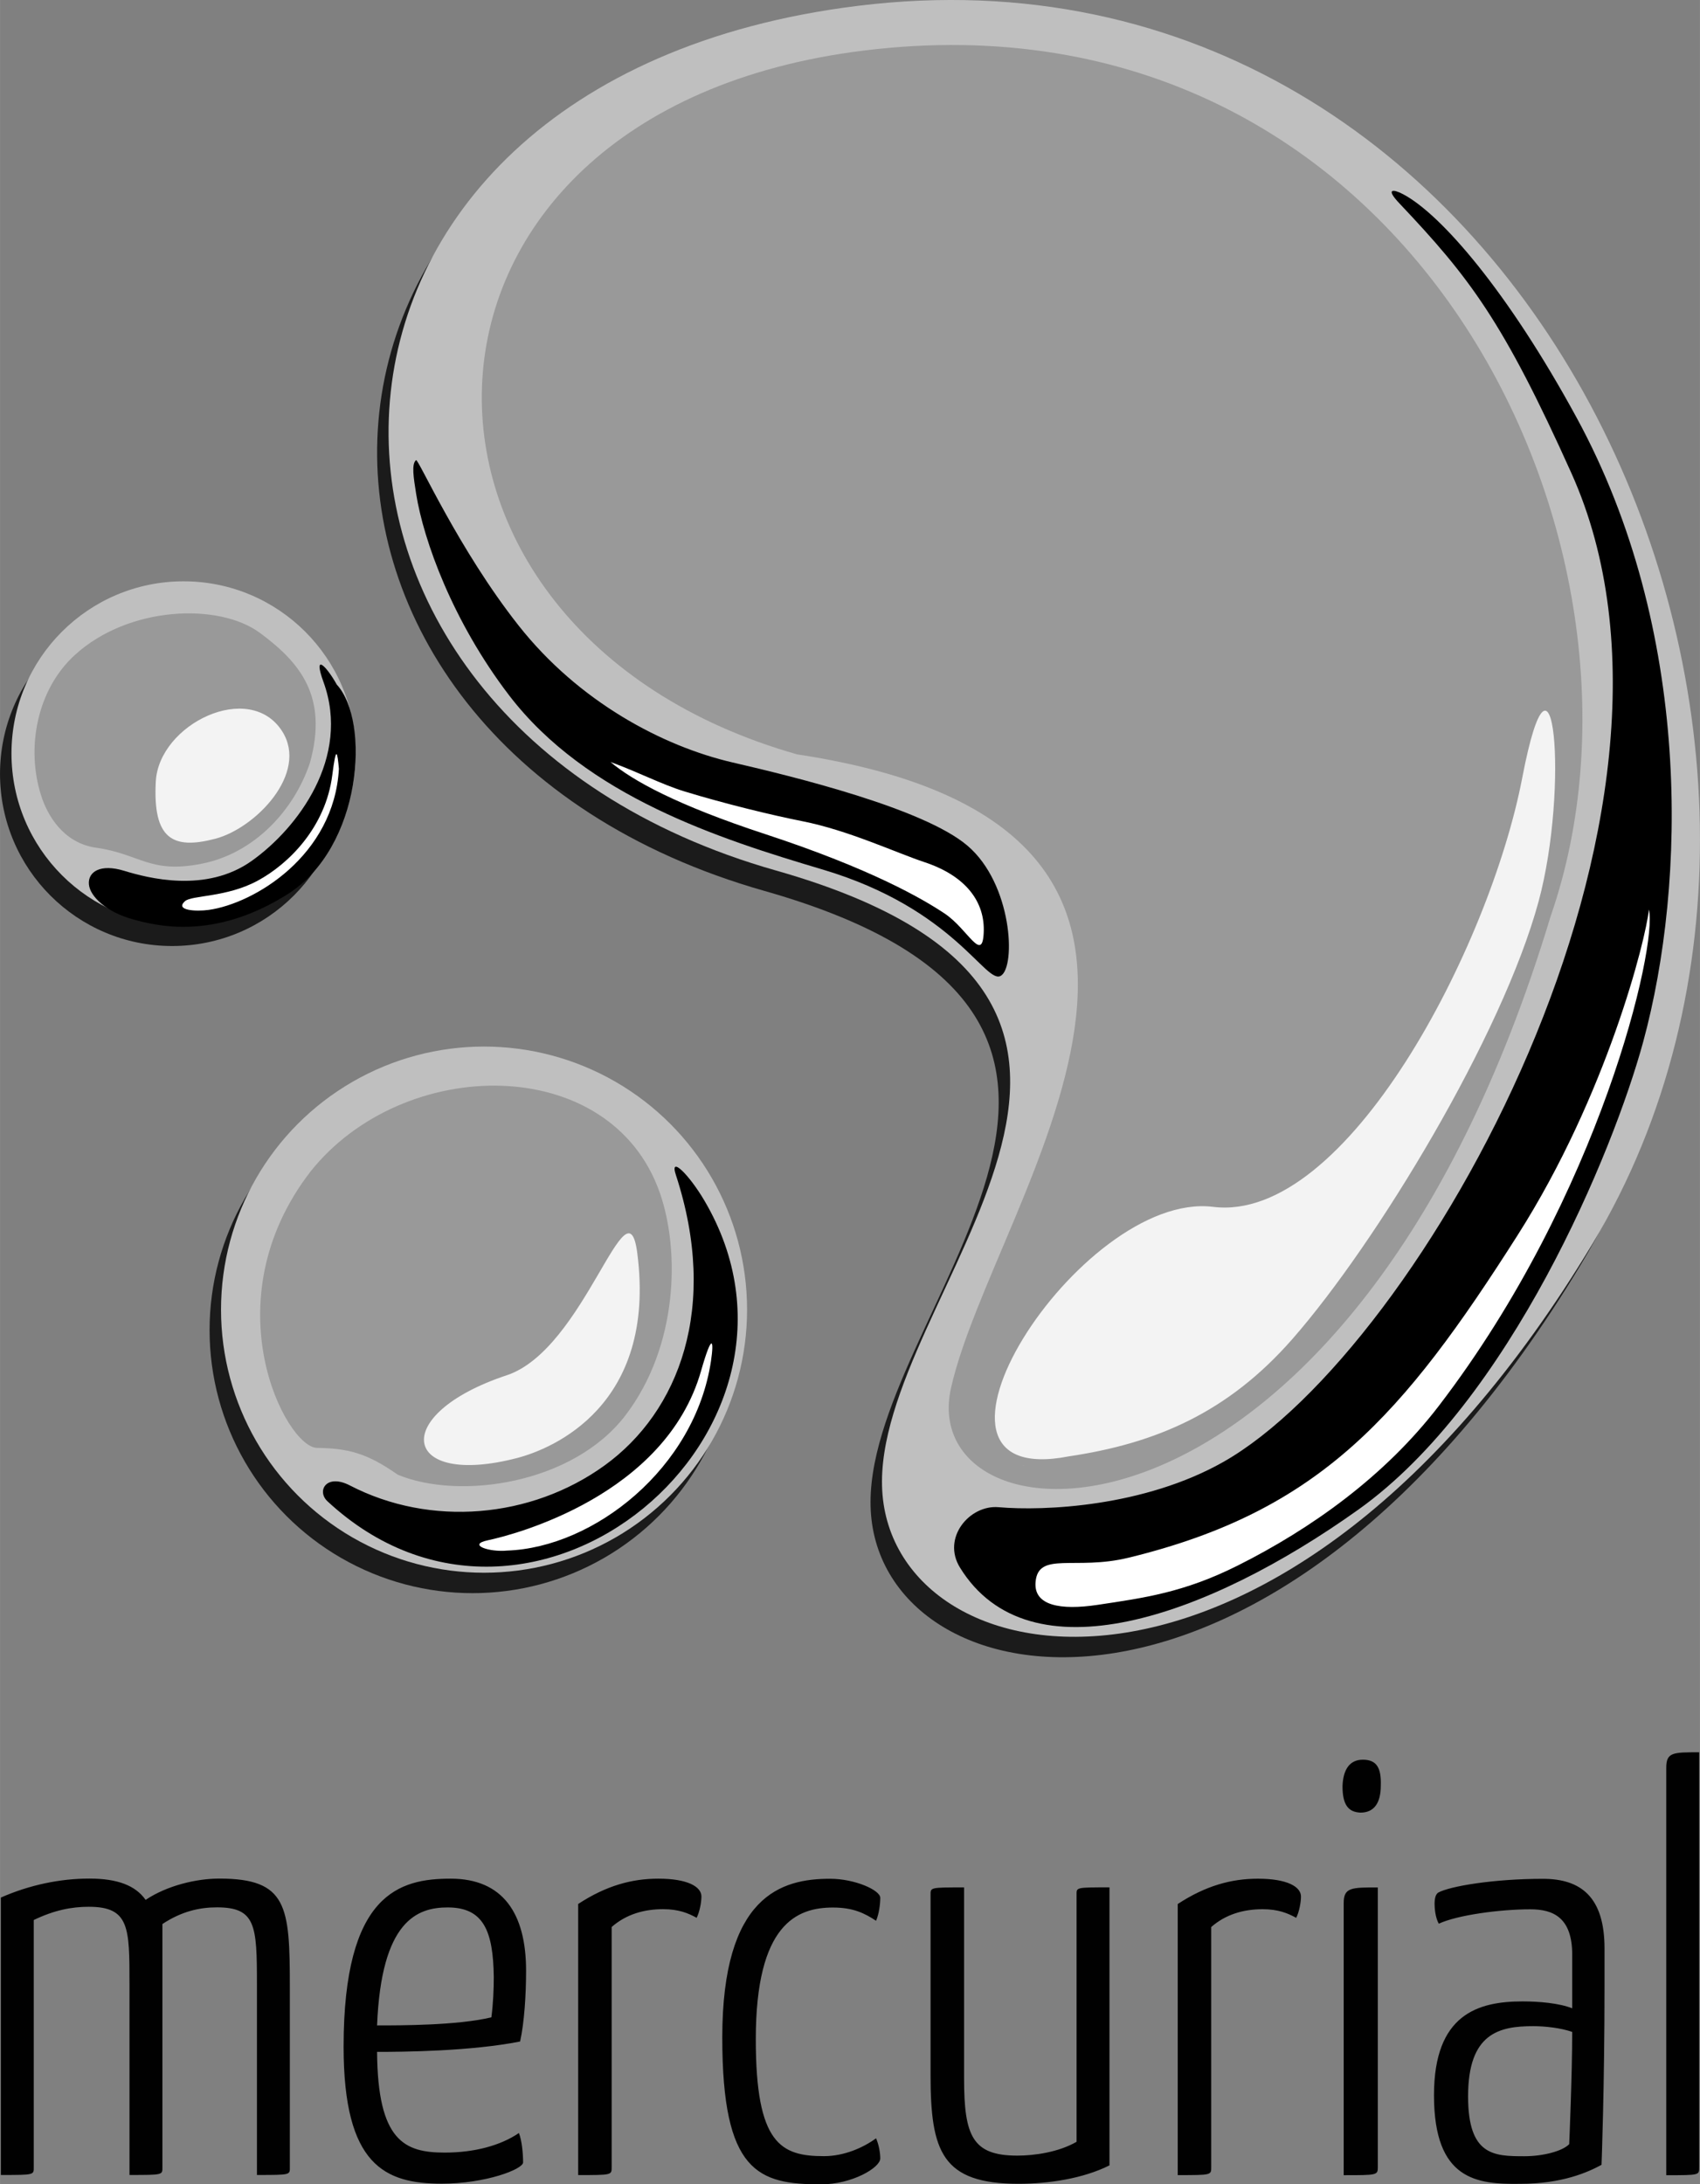 <?xml version="1.0" encoding="UTF-8" standalone="no"?>
<svg xmlns:rdf="http://www.w3.org/1999/02/22-rdf-syntax-ns#" xmlns="http://www.w3.org/2000/svg" height="106.58" viewBox="0 0 82.974 106.583" width="82.974" version="1.1" xmlns:cc="http://creativecommons.org/ns#" xmlns:xlink="http://www.w3.org/1999/xlink" xmlns:dc="http://purl.org/dc/elements/1.1/">
	<rect x="0" y="0" width="82.974" height="106.583" fill="#808080" stroke="none"/>
	<title>Mercurial</title>
	<defs>
		<g id="a">
			<path d="m85.685 67.399c14.785-24.584-3.123-64.455-35.867-60.404-29.585 3.657-30.061 34.797-3.988 42.194 22.563 6.408 4.661 20.72 5.184 30.25 0.526 9.529 19.616 12.986 34.671-12.04"/>
			<circle cy="70.617" cx="31.579" r="12.838"/>
			<circle cy="43.476" cx="16.913" r="8.4"/>
		</g>
	</defs>
	<use xlink:href="#a" transform="translate(-8.513 -5.712)" height="100%" width="100%" y="0" x="0" fill="#1b1b1b"/>
	<use xlink:href="#a" transform="translate(-7.954 -6.709)" height="100%" width="100%" y="0" x="0" fill="#bfbfbf"/>
	<path d="m46.854 76.493c-0.896-1.454 0.474-3.068 1.883-2.945 2.242 0.196 7.123-0.027 10.975-2.21 9.622-5.455 24.431-31.702 16.983-48.257-3.334-7.41-4.958-9.532-8.392-13.157-0.7-0.739-0.298-0.699 0.176-0.449 1.857 0.974 5.12 4.749 8.467 10.893 5.655 10.38 5.362 22.72 3.259 30.461-1.465 5.385-6.512 17.568-13.902 22.835-7.406 5.279-16.073 8.307-19.449 2.829m-6.705-34.063c-5.041-1.496-11.54-3.58-15.299-8.497-2.772-3.626-4.178-7.582-4.538-9.826-0.127-0.801-0.236-1.468-0.005-1.653 0.106-0.085 2.069 4.351 5.003 8.069 2.933 3.719 7.033 5.894 10.449 6.684 3.038 0.702 9.331 2.246 11.46 4.059 2.189 1.865 2.372 5.893 1.635 6.348-0.743 0.457-2.249-3.268-8.705-5.184m-24.165 30.831c9.983 9.25 25.009-3.456 18.393-14.68-0.743-1.26-1.708-2.219-1.391-1.254 2.115 6.454 0.161 11.559-3.485 14.189-3.575 2.58-8.488 3.011-12.422 0.972-1.155-0.599-1.634 0.274-1.095 0.773m-11.646-30.108c0.052 0.594 0.864 1.356 2.141 1.706 1.097 0.301 3.925 1.069 7.558-1.224 3.632-2.292 4.051-8.425 2.4-10.229-0.511-0.914-1.176-1.579-0.647-0.121 1.336 3.682-1.26 7.126-3.499 8.721-2.237 1.595-5.076 0.84-6.235 0.487-1.158-0.354-1.77 0.047-1.718 0.66"/>
	<path fill="#fff" d="m50.544 77.203c-0.097 1.154 1.228 1.38 3.012 1.113 2.287-0.343 4.221-0.6 6.853-1.919 3.567-1.788 7.177-4.345 9.82-7.795 7.889-10.292 10.682-22.469 10.252-24.22-0.144 1.446-2.048 9.04-6.403 15.885-5.594 8.794-9.65 13.477-19.004 15.748-2.604 0.632-4.402-0.331-4.53 1.188m-20.747-40.02c1.065 0.904 3.248 2.108 7.543 3.517 5.188 1.701 7.714 3.176 8.772 3.882 1.121 0.751 1.831 2.426 1.901 0.938 0.074-1.489-0.844-2.769-2.892-3.449-1.386-0.46-3.717-1.555-5.952-1.996-1.436-0.284-3.772-0.846-5.775-1.46-1.098-0.337-2.217-0.928-3.597-1.432m-5.98 37.978c1.271-0.267 8.664-2.182 10.4-8.262 0.541-1.896 0.638-1.515 0.485-0.488-0.78 5.243-5.735 9.11-9.952 9.254-0.856 0.088-1.979-0.285-0.933-0.504m-14.791-31.184c0.333-0.3 2.019-0.177 3.541-0.996 1.521-0.818 3.328-2.611 3.651-5.16 0.19-1.497 0.247-1.121 0.323-0.306-0.236 4.237-4.133 6.578-6.361 6.887-0.602 0.083-1.66 0.032-1.154-0.425"/>
	<path fill="#999" d="m75.683 44.719c6.295-18.145-6.878-45.548-33.529-42.251-24.08 2.977-24.469 28.322-3.247 34.344 24.039 3.639 9.564 21.773 7.511 30.918-1.841 8.197 19.426 9.546 29.265-23.011m-60.216 25.934c1.507 0.026 2.419 0.238 3.946 1.309 3.018 1.254 8.566 0.46 11.127-2.913 2.562-3.372 2.646-8.019 1.67-10.827-2.387-6.871-12.531-6.75-17.062-1.045-4.902 6.371-1.189 13.451 0.319 13.476m-13.465-31.844c0.3 0.947 1.068 2.328 2.69 2.558 2.165 0.307 2.608 1.286 5.165 0.778s4.495-2.603 5.27-4.921c0.888-3.207-0.441-4.862-2.442-6.341-2.001-1.478-6.402-1.319-9.029 1.075-1.867 1.701-2.386 4.547-1.654 6.851"/>
	<path fill="#f3f3f3" d="m59.211 58.892c-6.512-0.805-15.883 13.898-7.047 12.176 8.835-1.721-8.836 1.722 0 0 4.247-0.63 7.766-2.13 10.915-5.725 4.107-4.687 10.242-14.81 12.017-21.351 1.494-5.515 0.743-14.06-0.798-6.032-1.58 8.24-8.574 21.738-15.087 20.932m-33.954 12.251c1.677-0.439 6.812-2.528 5.847-9.994-0.488-3.781-2.55 4.693-6.37 5.961-5.786 1.92-5.136 5.515 0.523 4.033m-14.752-30.213c1.965-0.514 4.563-3.191 3.273-5.235-1.591-2.518-6.025-0.363-6.175 2.441-0.15 2.805 0.82 3.339 2.902 2.794"/>
	<path fill="#010101" d="m0.039 92.598c1.402-0.618 2.892-0.927 4.323-0.927 1.373 0 2.249 0.337 2.745 1.039 1.051-0.702 2.483-1.039 3.593-1.039 3.33 0 3.446 1.348 3.446 5.308v8.762c0 0.393 0.059 0.393-1.606 0.393v-9.324c0-2.864-0.059-3.735-1.956-3.735-0.847 0-1.724 0.196-2.658 0.814v11.852c0 0.393 0.059 0.393-1.607 0.393v-9.324c0-2.752 0-3.763-1.986-3.763-0.847 0-1.694 0.168-2.687 0.646v12.048c0 0.393 0.058 0.393-1.606 0.393v-13.532m21.957-0.927c-2.482 0-5.227 0.702-5.227 8.201 0 5.785 2.014 6.683 4.79 6.683 2.131 0 3.971-0.702 3.971-1.039 0-0.421-0.058-1.067-0.204-1.433-0.906 0.618-2.191 0.955-3.622 0.955-1.957 0-3.271-0.561-3.301-4.914 1.286 0 4.558-0.028 6.981-0.506 0.205-0.927 0.292-2.275 0.292-3.454 0-2.808-1.139-4.493-3.68-4.493m-0.146 1.404c1.753 0 2.22 1.151 2.249 3.398 0 0.589-0.029 1.291-0.117 1.965-1.636 0.394-4.411 0.394-5.579 0.394 0.205-5.111 1.957-5.757 3.447-5.757m6.368-0.168c1.372-0.899 2.628-1.236 3.913-1.236 1.431 0 2.103 0.393 2.103 0.871 0 0.281-0.088 0.758-0.234 1.039-0.409-0.225-0.875-0.421-1.636-0.421-0.934 0-1.81 0.252-2.511 0.87v11.711c0 0.394 0.029 0.394-1.635 0.394v-13.223m14.745-0.309c0-0.366-1.226-0.927-2.453-0.927-2.367 0-5.258 0.814-5.258 7.751 0 6.571 1.753 7.161 4.819 7.161 1.518 0 2.892-0.814 2.892-1.263 0-0.253-0.058-0.647-0.205-0.984-0.614 0.449-1.548 0.871-2.541 0.871-2.102 0-3.329-0.589-3.329-5.701 0-5.645 2.015-6.431 3.767-6.431 0.993 0 1.548 0.281 2.103 0.646 0.147-0.337 0.205-0.814 0.205-1.123m11.188 13.059c-1.286 0.646-2.979 0.899-4.439 0.899-3.739 0-4.294-1.572-4.294-5.308v-8.79c0-0.365-0.029-0.365 1.636-0.365v9.324c0 2.809 0.409 3.764 2.599 3.764 0.847 0 2.015-0.169 2.892-0.674v-12.051c0-0.365-0.059-0.365 1.606-0.365v13.563m3.331-12.75c1.372-0.899 2.628-1.236 3.913-1.236 1.431 0 2.103 0.393 2.103 0.871 0 0.281-0.088 0.758-0.234 1.039-0.409-0.225-0.876-0.421-1.636-0.421-0.934 0-1.81 0.252-2.511 0.87v11.711c0 0.394 0.029 0.394-1.635 0.394v-13.223m9.766-0.815c-1.286 0-1.665 0-1.665 0.759v13.283c1.636 0 1.665 0 1.665-0.393v-13.648m-1.723-4.942c0 0.927 0.292 1.263 0.875 1.291 0.672 0 0.994-0.477 0.994-1.32 0.029-0.87-0.205-1.263-0.877-1.263-0.642 0-0.963 0.477-0.992 1.292m4.494 5.757c0-0.309 0.058-0.478 0.175-0.562 0.555-0.309 2.688-0.674 5.112-0.674 1.84 0 3.008 0.871 3.008 3.398v1.825c0 4.999-0.146 8.734-0.146 8.734-0.672 0.365-1.928 0.927-3.973 0.927-2.103 0.028-4.205-0.168-4.205-4.325 0-3.959 2.161-4.577 4.322-4.577 0.818 0 1.782 0.084 2.425 0.337v-2.612c0-1.825-0.934-2.219-2.045-2.219-1.489 0-3.562 0.281-4.468 0.702-0.176-0.308-0.205-0.786-0.205-0.954m6.717 6.235c-0.555-0.197-1.343-0.281-1.898-0.281-1.665 0-3.184 0.337-3.184 3.426 0 2.892 1.256 2.921 2.745 2.921 0.935 0 1.87-0.253 2.191-0.59 0 0 0.146-3.37 0.146-5.476m6.198 6.599c0 0.393 0.029 0.393-1.607 0.393v-19.879c0-0.759 0.321-0.759 1.607-0.759v20.249"/>
</svg>
